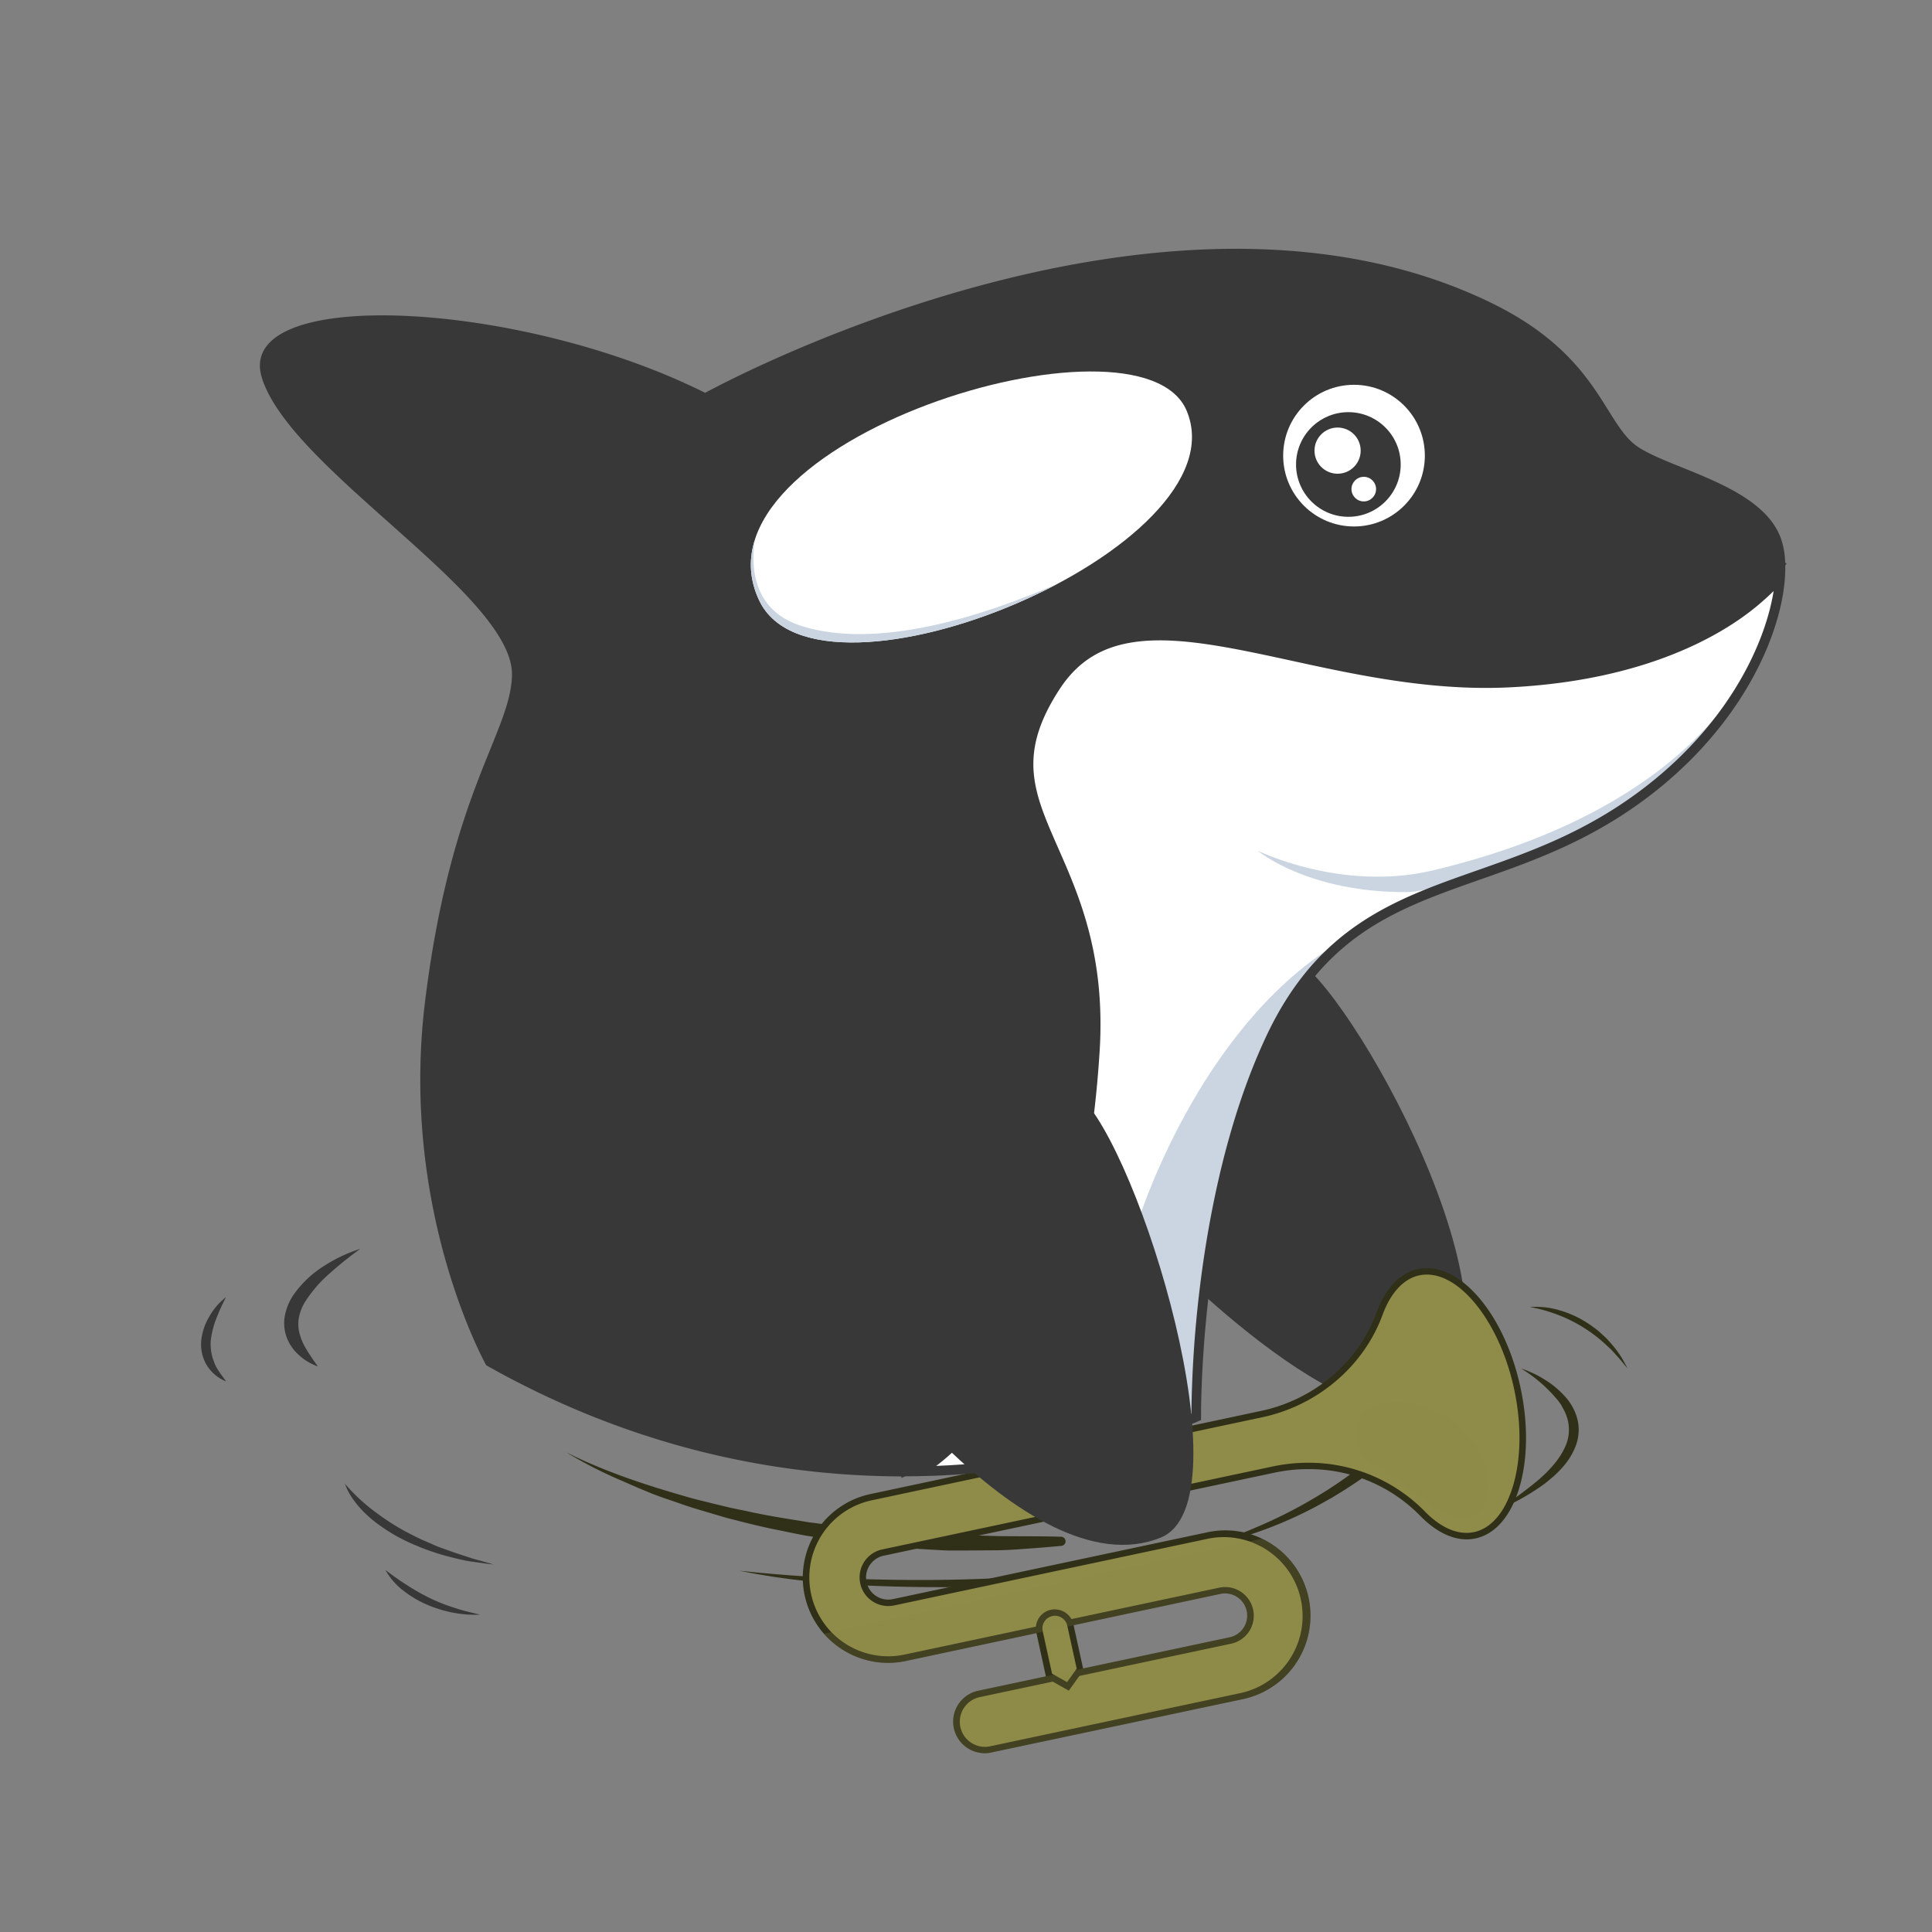 <svg xmlns="http://www.w3.org/2000/svg" xmlns:xlink="http://www.w3.org/1999/xlink" viewBox="0 0 600 600"><rect x="0" y="0" width="600" height="600" fill="#808080" stroke="none"/><defs><style>.cls-1,.cls-4{fill:none;}.cls-2{isolation:isolate;}.cls-11,.cls-3{fill:#383838;}.cls-4{stroke:#383838;stroke-miterlimit:10;}.cls-5{fill:#fff;}.cls-6{fill:#302f18;}.cls-12,.cls-7{fill:#8f8b49;}.cls-8{clip-path:url(#clip-path);}.cls-9{fill:#cad5e1;}.cls-10{clip-path:url(#clip-path-2);}.cls-11,.cls-12{opacity:0.2;mix-blend-mode:multiply;}.cls-13{clip-path:url(#clip-path-3);}.cls-14{clip-path:url(#clip-path-4);}</style><clipPath id="clip-path"><path class="cls-1" d="M285.8,456.94c13.65-8.74,48.44-39.72,54.2-130.35,1.86-29.36-6.22-47.75-12.72-62.53-7.61-17.32-13.11-29.83.48-50.74,7.15-11,17.17-15.92,32.47-15.92,11.95,0,26.09,3.07,41.06,6.33,18.2,4,38.84,8.44,60.17,8.44,2.39,0,4.79-.06,7.11-.17,52.86-2.56,76.66-24,84.26-32.79-1.31,18.43-14.77,49.82-49.65,72.53-15.11,9.84-29.81,15-44,20-26.16,9.2-48.76,17.14-64.51,50.61C372.36,369.71,371.5,431.46,371.5,440,365.79,442.49,332.54,456,285.8,456.94Z"/></clipPath><clipPath id="clip-path-2"><path class="cls-1" d="M554.4,174.72A24.8,24.8,0,0,0,553,167c-6-16-33-21-44-28s-11.8-28.4-46-45c-103-50-244,28-244,28C161,93,72.31,88.7,81.35,117.43S160,185,159,210c-.72,18-19,36-27,101s19,113,19,113c46.86,26.43,91.79,34.42,128.82,34.5h0l.08,0-.08,0h.52C335.5,458.5,373,441,373,441s-1-67,23-118,65-42,108-70C541.25,228.74,555.24,194,554.4,174.72Zm-89.16,35.9-1,0Zm-83.65-12.46-2.3-.4ZM462,210.66h0Zm-3.45,0-1.06,0Zm-3.95-.12h0Zm-3.67-.19-1-.07Zm-3.3-.25-1.11-.09Zm-3.39-.31-1-.1Zm-4.17-.45h0Zm-3.22-.42-1-.13Zm-3.22-.45-1.09-.16Zm-3.35-.52-.91-.14Zm-4-.67-.37-.06Zm-3.11-.56-1-.19ZM420,206.1l-1.08-.21Zm-3.29-.64-.82-.17Zm-3.8-.78-.68-.14Zm-3-.63-1.15-.24Zm-3.05-.65-1.13-.24Zm-3.1-.67-3.79-.82ZM400,201.9l-2.71-.58Zm-3.5-.75-2.1-.45Zm-3-.64-2.34-.49Zm-2.83-.59-2.76-.56Zm-3.4-.69-2.08-.4Zm-2.94-.57-1.9-.35Zm-5.37-1-2.59-.41Zm-3.28-.51-1.87-.26Zm-2.72-.37-1.75-.22Zm-2.53-.31-2.31-.23Zm-2.46-.25-2.4-.18Zm-3.11-.22-1.67-.08Zm-2.48-.1c-.55,0-1.09,0-1.64,0C361.28,195.91,361.82,195.92,362.37,195.94Zm-2.33,0c-.79,0-1.57,0-2.34,0C358.47,195.92,359.25,195.91,360,195.9Zm-27,8.88c-.55.49-1.1,1-1.63,1.54C332,205.78,332.51,205.27,333.06,204.78ZM357.33,196c-.65,0-1.3.06-1.94.11C356,196,356.68,196,357.33,196Zm-2.63.17c-.57.05-1.13.11-1.69.18C353.57,196.25,354.13,196.19,354.7,196.14Zm-2.29.25c-.74.1-1.47.21-2.19.34C350.94,196.6,351.67,196.49,352.41,196.39Zm-2.44.39c-.64.12-1.27.25-1.89.4C348.7,197,349.33,196.9,350,196.78Zm-2.49.55c-.54.13-1.07.27-1.59.43C346.41,197.6,346.94,197.46,347.48,197.33Zm-2.13.58c-.68.22-1.36.44-2,.7C344,198.35,344.67,198.13,345.35,197.91Zm-2.17.75c-.61.24-1.22.49-1.81.76C342,199.15,342.57,198.9,343.18,198.66Zm-2.35,1c-.49.23-1,.47-1.45.72C339.86,200.14,340.34,199.9,340.83,199.67Zm-1.94,1c-.62.35-1.24.71-1.84,1.1C337.65,201.36,338.27,201,338.89,200.65ZM337,201.8q-.86.55-1.68,1.17Q336.11,202.36,337,201.8Zm-2.17,1.55c-.43.33-.85.68-1.27,1C334,204,334.37,203.68,334.8,203.35Zm-6.89,7.12c-.48.66-1,1.33-1.41,2C327,211.8,327.43,211.13,327.91,210.47Zm3.48-4.1c-.52.52-1,1.07-1.51,1.63C330.38,207.44,330.87,206.89,331.39,206.37Zm-1.95,2.16c-.37.45-.74.9-1.1,1.38C328.7,209.43,329.07,209,329.44,208.53Zm172.92,42c-15,9.74-29.57,14.88-43.71,19.85-25.38,8.92-49.35,17.35-65.36,51.38-12.57,26.71-18.23,57.73-20.77,79A354,354,0,0,0,370,439c-7.35,3.07-37.41,14.56-79.27,16.26,15.78-12.06,45.49-45.52,50.76-128.6,1.89-29.73-6.28-48.31-12.84-63.24-7.7-17.51-12.78-29.08.37-49.32,6.84-10.53,16.47-15.23,31.21-15.23,11.79,0,25.85,3.06,40.74,6.29,18.28,4,39,8.48,60.48,8.48,2.42,0,4.84-.06,7.2-.17,34.53-1.68,56.5-11.46,68.86-19.36a80.08,80.08,0,0,0,13.3-10.55C547.86,202,534.11,229.81,502.36,250.49Z"/></clipPath><clipPath id="clip-path-3"><path class="cls-1" d="M472.21,431.07c-4.91-23.1-19.15-39.64-31.81-36.95-5.76,1.22-10.2,6.22-12.86,13.49-5.76,15.71-19.56,27.1-35.92,30.57L270.3,464a26.5,26.5,0,0,0-20.41,31.42h0a26.5,26.5,0,0,0,31.42,20.41L379,495a6.89,6.89,0,1,1,2.87,13.48l-78.09,16.6a9.8,9.8,0,0,0-7.55,11.62h0a9.8,9.8,0,0,0,11.63,7.55L386,527.68a26.49,26.49,0,0,0,20.41-31.42h0a26.49,26.49,0,0,0-31.42-20.4l-97.7,20.76a6.89,6.89,0,0,1-2.87-13.48l121.32-25.78c16.37-3.48,33.6,1.3,45.25,13.32,5.39,5.55,11.48,8.32,17.24,7.09C470.84,475.08,477.12,454.17,472.21,431.07Z"/></clipPath><clipPath id="clip-path-4"><path class="cls-1" d="M235.76,186.44C254,225.06,386.52,170,368.5,127.5,354,93.29,212.5,137.29,235.76,186.44Z"/></clipPath></defs><title>画板 1</title><g class="cls-2"><g id="图层_1" data-name="图层 1"><path class="cls-3" d="M554.4,174.72c-.3.5-20.43,32.61-85.9,35.78-62,3-117.51-35.68-142,2-26,40,16,51,12,114-7.05,111-57.83,131.66-58.67,132h0c-37-.08-82-8.07-128.82-34.5,0,0-27-48-19-113s26.28-83,27-101c1-25-68.6-63.84-77.65-92.57S161,93,219,122c0,0,141-78,244-28,34.2,16.6,35,38,46,45s38,12,44,28A24.8,24.8,0,0,1,554.4,174.72Z"/><path class="cls-4" d="M554.4,174.72c-.3.5-20.43,32.61-85.9,35.78-62,3-117.51-35.68-142,2-26,40,16,51,12,114-7.05,111-57.83,131.66-58.67,132"/><path class="cls-3" d="M400.5,297.5c13,0,74.5,104.5,48.5,134.5-22.81,26.32-90.5-44.5-90.5-44.5S387.5,297.5,400.5,297.5Z"/><path class="cls-5" d="M235.76,186.44C254,225.06,386.52,170,368.5,127.5,354,93.29,212.5,137.29,235.76,186.44Z"/><circle class="cls-5" cx="420.5" cy="141.5" r="22"/><circle class="cls-3" cx="418.75" cy="144.25" r="16.25"/><circle class="cls-5" cx="415.4" cy="139.95" r="7.17"/><circle class="cls-5" cx="423.53" cy="151.9" r="3.82"/><path class="cls-1" d="M219,122S360,44,463,94c34.2,16.6,35,38,46,45s38,12,44,28-6,58-49,86-84,19-108,70-23,118-23,118-105,49-222-17c0,0-27-48-19-113s26.28-83,27-101c1-25-77-84-77-104C82,96,161,93,219,122Z"/><path class="cls-3" d="M111.87,387.85a117.46,117.46,0,0,0-9.54,7.66,41.17,41.17,0,0,0-7.6,8.8,15.13,15.13,0,0,0-1.92,4.95,11.62,11.62,0,0,0,.25,5,18.05,18.05,0,0,0,2.23,5c.46.86,1.07,1.64,1.62,2.51s1.21,1.66,1.78,2.6A21.41,21.41,0,0,1,95.77,423a17,17,0,0,1-2.65-1.92,13.85,13.85,0,0,1-4-5.53,12.77,12.77,0,0,1-.62-7.11,17.52,17.52,0,0,1,2.69-6.37,32.8,32.8,0,0,1,9.36-8.86A46.09,46.09,0,0,1,111.87,387.85Z"/><path class="cls-3" d="M70.18,402.85a67.73,67.73,0,0,0-3.05,6.75,27.31,27.31,0,0,0-1.68,6.76,15,15,0,0,0,1,6.53c.72,2.19,2.28,4,3.78,6.12a12.42,12.42,0,0,1-6-5,12.69,12.69,0,0,1-1.71-7.94,18.6,18.6,0,0,1,2.63-7.46A19.89,19.89,0,0,1,70.18,402.85Z"/><path class="cls-3" d="M107.11,460.78a56.78,56.78,0,0,0,9.74,9,72.24,72.24,0,0,0,11.23,6.95c1,.49,2,1,3,1.47l3.07,1.31c2,1,4.15,1.58,6.23,2.41l6.38,2.1c2.16.6,4.33,1.17,6.5,1.84-2.25-.24-4.48-.57-6.73-.88s-4.44-.88-6.65-1.42A75.22,75.22,0,0,1,127,479a53.76,53.76,0,0,1-11.66-7.26c-.85-.79-1.73-1.53-2.53-2.36s-1.59-1.67-2.28-2.61A20.66,20.66,0,0,1,107.11,460.78Z"/><path class="cls-3" d="M119.7,487.57c2.24,1.73,4.45,3.28,6.75,4.74a67.87,67.87,0,0,0,7.06,4,57.57,57.57,0,0,0,7.58,3c2.6.89,5.28,1.47,8,2.14a36.35,36.35,0,0,1-8.38-.62,38,38,0,0,1-8.11-2.5,32.53,32.53,0,0,1-7.32-4.33A21,21,0,0,1,119.7,487.57Z"/><path class="cls-6" d="M175.8,451c11.78,5.92,24.3,10.06,36.89,13.67,3.14.95,6.34,1.67,9.52,2.46,1.59.37,3.17.8,4.77,1.14l4.82,1c6.38,1.45,12.87,2.41,19.32,3.48,6.49.8,12.95,1.82,19.49,2.27,3.26.26,6.51.64,9.77.82l9.8.53c1.63.09,3.26.22,4.9.28l4.9.1,9.82.3c6.54.09,13.1,0,19.68.2h.07a1.42,1.42,0,0,1,1.37,1.47,1.41,1.41,0,0,1-1.29,1.36c-3.29.31-6.58.59-9.89.82s-6.61.51-9.92.55l-9.93.07-5,0c-1.66,0-3.32-.15-5-.23l-9.93-.58c-3.31-.19-6.59-.68-9.89-1-6.6-.62-13.14-1.77-19.69-2.79-3.26-.59-6.5-1.3-9.75-1.95s-6.47-1.43-9.68-2.23l-4.82-1.23c-1.6-.42-3.18-.93-4.77-1.39-3.17-.95-6.36-1.83-9.48-2.94s-6.28-2.09-9.36-3.31L198,462l-4.56-2A135.29,135.29,0,0,1,175.8,451Z"/><path class="cls-6" d="M472.39,425a33.19,33.19,0,0,1,7.47,3.53,28.46,28.46,0,0,1,6.28,5.29,16.58,16.58,0,0,1,3.8,7.19,13.83,13.83,0,0,1-.58,8,21.31,21.31,0,0,1-4.29,6.88,17.77,17.77,0,0,1-1.41,1.47,19.46,19.46,0,0,1-1.48,1.39c-1.07.86-2.06,1.78-3.19,2.54a70.86,70.86,0,0,1-14.32,7.85,123,123,0,0,0,12.86-9.33c3.92-3.35,7.4-7.23,9-11.62a12.52,12.52,0,0,0,.46-6.69,13.15,13.15,0,0,0-1.13-3.26c-.23-.53-.56-1-.83-1.57s-.66-1-1-1.5A45.3,45.3,0,0,0,472.39,425Z"/><path class="cls-6" d="M475.14,405.91a25.6,25.6,0,0,1,9.35,1.06,31.84,31.84,0,0,1,8.63,4c.69.4,1.3.9,1.95,1.36a20.43,20.43,0,0,1,1.85,1.49l1.76,1.6c.57.56,1.07,1.17,1.6,1.75a34.57,34.57,0,0,1,2.88,3.75c.87,1.31,1.57,2.72,2.3,4.09-1-1.18-1.94-2.43-3-3.58s-2-2.3-3.19-3.31a44.53,44.53,0,0,0-7.16-5.62A45,45,0,0,0,484,408.4,47.93,47.93,0,0,0,475.14,405.91Z"/><path class="cls-6" d="M229.71,487.81c14.25,1.54,28.53,2.4,42.83,2.72s28.59.18,42.86-.74,28.5-2.16,42.63-4.3c7.09-.89,14.12-2.21,21.16-3.38,3.53-.54,7-1.35,10.52-2.05l.55,2.71c-3.51.72-7,1.55-10.56,2.11-7.08,1.22-14.14,2.56-21.28,3.41-3.56.46-7.11,1-10.68,1.39L337,490.78c-3.57.41-7.15.62-10.73.89s-7.16.56-10.76.65c-14.34.75-28.71.75-43.06.22S243.78,490.72,229.71,487.81Z"/><path class="cls-6" d="M441.31,442.12a74.85,74.85,0,0,1-14.8,14.42c-2.74,2.1-5.6,4-8.48,5.88l-4.38,2.7-4.5,2.5a127.5,127.5,0,0,1-18.79,8.25,133.41,133.41,0,0,1-19.74,5.28l4.87-1.5c1.62-.51,3.27-.92,4.85-1.55,3.17-1.19,6.38-2.26,9.47-3.64a148.21,148.21,0,0,0,18.08-9.07,134.33,134.33,0,0,0,16.58-11.47,183.11,183.11,0,0,0,15-13.28l.06-.05a1.17,1.17,0,0,1,1.76,1.53Z"/><path class="cls-5" d="M285.8,456.94c13.65-8.74,48.44-39.72,54.2-130.35,1.86-29.36-6.22-47.75-12.72-62.53-7.61-17.32-13.11-29.83.48-50.74,7.15-11,17.17-15.92,32.47-15.92,11.95,0,26.09,3.07,41.06,6.33,18.2,4,38.84,8.44,60.17,8.44,2.39,0,4.79-.06,7.11-.17,52.86-2.56,76.66-24,84.26-32.79-1.31,18.43-14.77,49.82-49.65,72.53-15.11,9.84-29.81,15-44,20-26.16,9.2-48.76,17.14-64.51,50.61C372.36,369.71,371.5,431.46,371.5,440,365.79,442.49,332.54,456,285.8,456.94Z"/><path class="cls-7" d="M305.82,543.5A8.8,8.8,0,0,1,304,526.09l78.09-16.6a7.89,7.89,0,0,0-1.64-15.61,8.23,8.23,0,0,0-1.64.17l-97.7,20.77a25.94,25.94,0,0,1-5.33.56,25.6,25.6,0,0,1-24.91-20.2A25.5,25.5,0,0,1,270.51,465l121.31-25.79c16.87-3.58,30.92-15.54,36.66-31.2,2.63-7.19,6.94-11.76,12.13-12.86a12,12,0,0,1,2.53-.27c11.6,0,23.67,15.67,28.09,36.45,2.34,11,2.2,21.85-.4,30.51-2.54,8.45-7.11,13.78-12.86,15a11.81,11.81,0,0,1-2.53.27h0c-4.52,0-9.29-2.45-13.78-7.08a49.52,49.52,0,0,0-35.44-14.73,51.75,51.75,0,0,0-10.74,1.13L274.16,482.16a7.9,7.9,0,0,0,1.64,15.62,7.72,7.72,0,0,0,1.65-.18l97.7-20.76a25.11,25.11,0,0,1,5.32-.57,25.61,25.61,0,0,1,24.91,20.2,25.5,25.5,0,0,1-19.63,30.24L307.66,543.3A8.86,8.86,0,0,1,305.82,543.5Z"/><path class="cls-6" d="M443.14,395.83c10.95,0,22.86,15.66,27.11,35.66,2.31,10.85,2.17,21.51-.38,30-2.43,8.09-6.73,13.17-12.1,14.32a11.3,11.3,0,0,1-2.33.24c-4.25,0-8.77-2.34-13.06-6.78a50.55,50.55,0,0,0-36.16-15,52.92,52.92,0,0,0-10.94,1.15L274,481.19a8.88,8.88,0,0,0-6.85,10.54,8.91,8.91,0,0,0,10.54,6.85l97.7-20.77a24.5,24.5,0,0,1,10.19,47.92l-78.09,16.6a8.2,8.2,0,0,1-1.63.17,7.83,7.83,0,0,1-7.62-6.18,7.82,7.82,0,0,1,6-9.26l78.08-16.59a8.89,8.89,0,0,0-3.69-17.4l-97.7,20.77a24.49,24.49,0,0,1-10.19-47.91L392,440.14c17.21-3.66,31.53-15.86,37.38-31.84,2.52-6.86,6.57-11.2,11.41-12.23a11.28,11.28,0,0,1,2.32-.24m0-2a12.69,12.69,0,0,0-2.74.29c-5.76,1.22-10.2,6.22-12.86,13.49-5.76,15.71-19.56,27.1-35.92,30.57L270.3,464a26.5,26.5,0,0,0-20.41,31.42h0a26.51,26.51,0,0,0,25.89,21,26.86,26.86,0,0,0,5.53-.58L379,495a7.19,7.19,0,0,1,1.44-.15,6.89,6.89,0,0,1,1.43,13.63l-78.09,16.6a9.8,9.8,0,0,0-7.55,11.62h0a9.81,9.81,0,0,0,9.58,7.77,9.66,9.66,0,0,0,2.05-.22L386,527.68a26.49,26.49,0,0,0,20.41-31.42h0a26.43,26.43,0,0,0-31.42-20.4l-97.7,20.76a6.47,6.47,0,0,1-1.44.15,6.89,6.89,0,0,1-1.43-13.63l121.32-25.78a50.1,50.1,0,0,1,10.53-1.11,48.21,48.21,0,0,1,34.72,14.43c4.54,4.68,9.58,7.38,14.5,7.38a13.28,13.28,0,0,0,2.74-.29c12.66-2.69,18.94-23.6,14-46.7-4.56-21.44-17.16-37.24-29.07-37.24Z"/><g class="cls-8"><path class="cls-9" d="M545.32,202.18S530.92,249.86,445,270.31c-28.42,6.76-54.44-6.14-54.44-6.14s15.38,13.05,46.39,12.88c18.16-.1,101.59-39.76,101.59-39.76l6.8-35.11Z"/><path class="cls-9" d="M352.65,381.65s17-57.29,58.15-85.73c29.31-20.24-33.27,166.87-33.27,166.87L360.59,453Z"/></g><path class="cls-3" d="M550.81,183.59c-2.95,18.37-16.7,46.22-48.45,66.9-15,9.74-29.57,14.88-43.71,19.85-25.38,8.92-49.35,17.35-65.36,51.38-12.57,26.71-18.23,57.73-20.77,79A354,354,0,0,0,370,439c-7.35,3.07-37.41,14.56-79.27,16.26,15.78-12.06,45.49-45.52,50.76-128.6,1.89-29.73-6.28-48.31-12.84-63.24-7.7-17.51-12.78-29.08.37-49.32,6.84-10.53,16.47-15.23,31.21-15.23,11.79,0,25.85,3.06,40.74,6.29,18.28,4,39,8.48,60.48,8.48,2.42,0,4.84-.06,7.2-.17,34.53-1.68,56.5-11.46,68.86-19.36a80.08,80.08,0,0,0,13.3-10.55m3.59-8.87c-.3.5-20.43,32.61-85.9,35.78-2.36.11-4.7.17-7.05.17-38.73,0-74.52-14.77-101.22-14.77-14.06,0-25.6,4.1-33.73,16.6-26,40,16,51,12,114-7.05,111-57.83,131.66-58.67,132h.52C335.5,458.5,373,441,373,441s-1-67,23-118,65-42,108-70c37.25-24.26,51.24-59,50.4-78.28Z"/><g class="cls-10"><path class="cls-11" d="M259.83,410s.89,37.86,15.15,48.53,26.53,2.08,26.53,2.08l4.68-13.51Z"/><path class="cls-11" d="M130.17,319.44s2.42,101.37,60.21,122.88S153.23,451,153.23,451L119.7,355.16Z"/><path class="cls-11" d="M80.05,123s61.38,56.3,93.21,70.63c19.35,8.71-40.21,83.38-40.21,83.38Z"/><path class="cls-11" d="M221.74,120.54s-1.3-.25-11.75,12.24c16.53-24.56,22.53-20.89,22.53-20.89Z"/></g><path class="cls-3" d="M335,340c19,17,52.5,126.5,25.5,137.5-41.93,17.08-101-68-101-68S321.56,328,335,340Z"/><path class="cls-12" d="M459.63,469.08c-6,6.18-13.81-.48-23.73-8.38-6.38-5.09-18.84-8.19-13.48-20.45,3.05-7,21.74-6.31,30.74,2.7S465,463.58,459.63,469.08Z"/><path class="cls-7" d="M325.84,520.42l-3-13.75a4.91,4.91,0,0,1,9.62-1.95l3,13.73-3.78,5.26Z"/><path class="cls-6" d="M327.65,501.79h0a3.93,3.93,0,0,1,3.82,3.15l2.91,13.28-3,4.18-4.66-2.63-2.91-13.28a3.91,3.91,0,0,1,3-4.61,3.57,3.57,0,0,1,.8-.09m0-2a6.22,6.22,0,0,0-1.21.13,5.9,5.9,0,0,0-4.58,7l3.1,14.18,7,3.95,4.56-6.35-3.1-14.16a5.9,5.9,0,0,0-5.77-4.72Z"/><g class="cls-13"><polygon class="cls-12" points="249.31 508.8 421.11 471.51 432.96 525.02 282.05 559.76 249.31 508.8"/></g><g class="cls-14"><path class="cls-9" d="M236.14,160.5s-10,26.91,13.06,34,54.95-2.59,79.69-13.42c29.84-13.06,22.43-1.84,22.43-1.84l-107.79,38L215.3,183.59Z"/></g></g></g></svg>